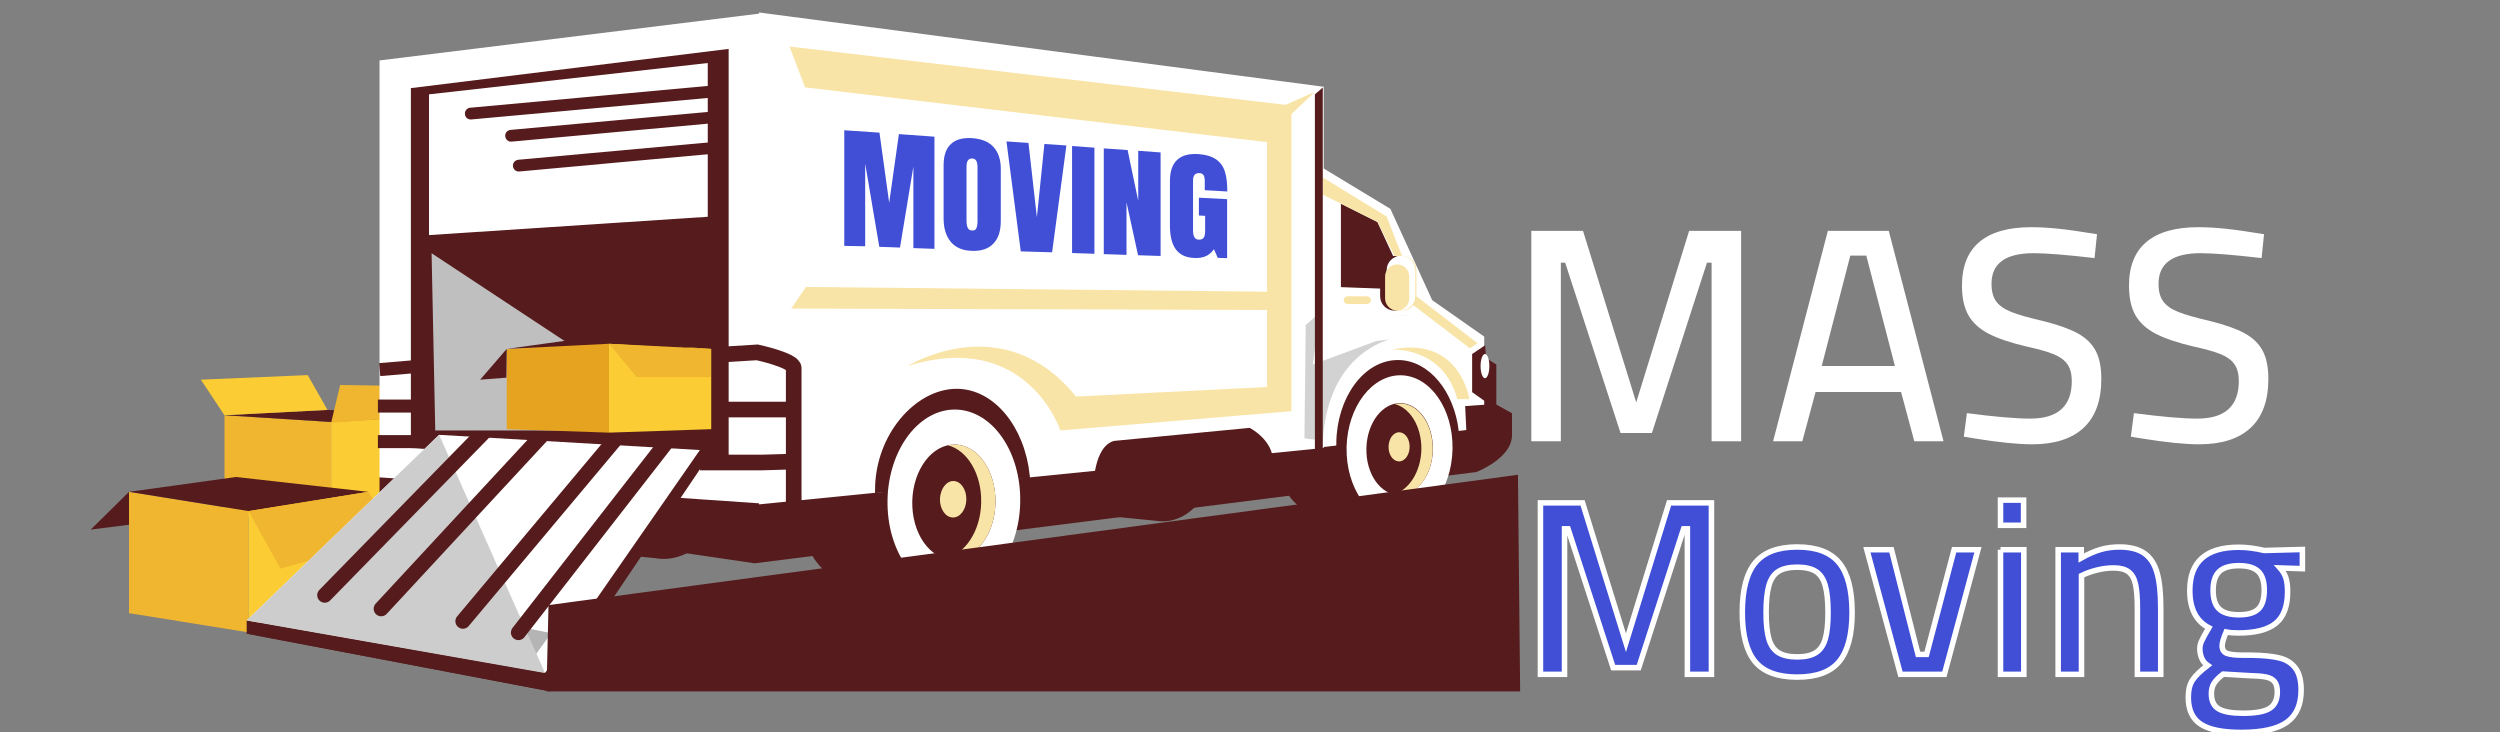 <?xml version="1.0" encoding="utf-8"?>
<svg id="master-artboard" viewBox="0 0 1364.19 399.548" version="1.1" xmlns="http://www.w3.org/2000/svg" x="0px" y="0px" width="1364.19px" height="399.548px" enable-background="new 0 0 1400 1400"><rect x="0" y="0" width="1364.19" height="399.548" fill="#808080" stroke="none"/><defs><style id="ee-google-fonts">@import url(https://fonts.googleapis.com/css?family=Cairo:200,300,600,700,900,400);</style><linearGradient id="gradient-0" gradientUnits="userSpaceOnUse" x1="213.516" y1="-149" x2="213.516" y2="105.391">
                <stop offset="0" style="stop-color: #404fd6"/>
                <stop offset="1" style="stop-color: #1f2a91"/>
              </linearGradient></defs><rect id="ee-background" x="0" y="0" width="1364.19" height="399.548" style="fill: white; fill-opacity: 0; pointer-events: none;"/>
<path d="M 0 0 H 1400 V 1400 H 0 V 0 Z" fill="#5AD1D6" transform="matrix(0.945, 0, 0, 0.945, 49.239, -487.3)" style="fill-opacity: 0;"/>
<g transform="matrix(1, 0, 0, 1, -75.694, -480.12)">
		
		<g>
			<g>
				<g>
					<path d="M 256.4 769.4 L 198.2 760 L 198.2 706.7 L 256.4 710.4 Z" fill="#F0B630"/>
					<path d="M 256.4 769.4 L 314.5 760 L 314.5 706.7 L 256.4 710.4 Z" fill="#FBCC34"/>
					<path d="M 198.2 706.7 L 256.4 710.4 L 314.5 706.7 L 254.4 703.8 Z" fill="#561B1C"/>
				</g>
				<path d="M 146.1 748.5 L 125.2 769.1 L 156.1 765.2 Z" fill="#561B1C"/>
				<g>
					<path d="M 211.3 825.2 L 146.1 814.7 L 146.1 748.5 L 211.3 759 Z" fill="#F0B630"/>
					<path d="M 211.3 825.2 L 276.6 814.7 L 276.6 748.5 L 211.3 759 Z" fill="#FBCC34"/>
					<path d="M 146.1 748.5 L 211.3 759 L 276.6 748.5 L 204.4 740.4 Z" fill="#561B1C"/>
				</g>
				<path d="M 211.3 759 L 276.6 748.5 L 285.9 761.6 L 266.7 779.7 L 228.7 790.4 Z" fill="#F0B630"/>
				<path d="M 198.2 706.7 L 197.7 706 L 185.3 687.3 L 243.6 684.8 L 254.4 703.8" fill="#FBCC34"/>
				<path d="M 256.4 710.8 L 261.3 690.2 L 304 690.9 L 304 707.6 Z" fill="#F0B630"/>
			<path d="M 682.511 676.194 L 682.511 675.319" style="fill: rgb(240, 182, 48); fill-opacity: 1; stroke: rgb(0, 0, 0); stroke-opacity: 1; stroke-width: 0; paint-order: fill;"/></g>
			<g>
				<g>
					<path fill="#561B1C" d="M711.6,682.5c-3-0.1-5.9,0.5-8.6,1.5l-2.8-17.9l-26.3,3.5c0,0-33.3-15.8-34.5,38&#10;&#9;&#9;&#9;&#9;&#9;&#9;c-1.2,53.8,25.7,52.6,25.7,52.6l41.3,4.1c1.1,0.2,2.2,0.3,3.3,0.3c16.4,0.4,30.2-17.7,30.7-40.4c0-0.1,0-0.2,0-0.2&#10;&#9;&#9;&#9;&#9;&#9;&#9;C740.8,701.5,728,682.9,711.6,682.5z"/>
					<path fill="#561B1C" d="M439.5,685.1c-3.6-0.1-7.1,0.6-10.5,1.9l-3.4-21.8l-32,4.3c0,0-40.5-19.2-41.9,46.2&#10;&#9;&#9;&#9;&#9;&#9;&#9;c-1.4,65.4,31.3,64,31.3,64l50.3,5c1.3,0.2,2.6,0.4,4,0.4c20,0.4,36.7-21.6,37.3-49.2c0-0.1,0-0.2,0-0.3&#10;&#9;&#9;&#9;&#9;&#9;&#9;C475.1,708.1,459.4,685.6,439.5,685.1z"/>
					<path fill="#561B1C" d="M419.3,777.5l68.2,10l393.8-49.8c0,0,19.4-7.5,19.4-19.9v-12.3l-19.1,1.3L575,728.5l-72.1,8.2&#10;&#9;&#9;&#9;&#9;&#9;&#9;l-121.2-2.5L419.3,777.5z"/>
					<path fill="#561B1C" d="M838.5,764.7l-43.3-4.3c0,0-26.1,1.1-25-51.1c1.1-52.2,33.5-36.9,33.5-36.9l25.5-3.4l9.7,62.9&#10;&#9;&#9;&#9;&#9;&#9;&#9;L838.5,764.7z"/>
					<path fill="#561B1C" d="M595.1,803.5l-54.3-5.4c0,0-32.7,1.4-31.3-64c1.4-65.4,41.9-46.2,41.9-46.2l32-4.3l12.1,78.7&#10;&#9;&#9;&#9;&#9;&#9;&#9;L595.1,803.5z"/>
					<path fill="#561B1C" d="M282.8,740.6v9.9l207.6,22.8L887,726.4c0,0,13.7-4.7,13.7-8.5v-12.3l-8.5-4.7V679l-17.1-10.4&#10;&#9;&#9;&#9;&#9;&#9;&#9;l-558.2,37.9L282.8,740.6z"/>
					<path d="M 794.6 570 L 834.4 594.1 L 857.2 643.9 L 885.6 663.8 L 885.6 713.6 L 797.5 724.1 Z" fill="#F0B630" style="fill: rgb(255, 255, 255);"/>
					<g>
						<path d="M 291.3 732.6 L 291.3 520.7 L 481.8 497.2 L 481.8 745.7 Z" fill="#561B1C"/>
						<path fill="#F0B630" d="M473.3,506.8v229.7l-173.4-11.9V528.2L473.3,506.8 M490.4,487.5l-207.6,25.6v227.5l207.6,14.2V487.5&#10;&#9;&#9;&#9;&#9;&#9;&#9;&#9;L490.4,487.5z" style="fill: rgb(255, 255, 255);"/>
					<path d="M 336.245 515.787 L 336.245 515.787" style="fill: rgb(64, 79, 214); fill-opacity: 1; stroke: rgb(0, 0, 0); stroke-opacity: 1; stroke-width: 0; paint-order: fill;"/></g>
					<path d="M 490.4 487.5 L 797.5 527.9 L 797.5 724.1 L 490.4 754.8 Z" fill="#FBCC34" style="stroke: rgb(255, 255, 255); paint-order: fill; stroke-opacity: 1; fill: rgb(255, 255, 255);"/>
					<path d="M 315.3 724.6 L 210.3 825.9 L 375.9 857.4 L 458.9 734.3 Z" fill="#561B1C"/>
					<path d="M 315.3 717.4 L 210.3 818.7 L 373.1 847.4 L 457.6 725.7 Z" fill="#FBCC34" style="fill: rgb(255, 255, 255);"/>
					<path d="M 210.3 818.7 L 210.3 825.9 L 375.9 857.4 L 374.5 847.4 Z" fill="#561B1C"/>
					<path d="M 461.9 598.4 L 309.8 608.4 L 309.8 531.6 L 461.9 514.5 Z" fill="#F0B630" style="fill: rgb(255, 255, 255);"/>
					<path fill="#561B1C" d="M470,529.6c0.2,1.8-1.2,3.4-2.9,3.5l-134.2,12.2c-1.8,0.2-3.4-1.1-3.5-2.9l0,0&#10;&#9;&#9;&#9;&#9;&#9;&#9;c-0.2-1.8,1.2-3.4,2.9-3.5l134.2-12.3C468.2,526.5,469.8,527.8,470,529.6L470,529.6z"/>
					<path fill="#561B1C" d="M464.1,541l-109.8,10c-1.8,0.2-3.1,1.7-2.9,3.5c0.2,1.8,1.7,3.1,3.5,2.9l109.2-10V541z"/>
					<path fill="#561B1C" d="M468.3,557.3l-109.8,10c-1.8,0.2-3.1,1.8-2.9,3.5c0.2,1.8,1.7,3.1,3.5,2.9l109.2-10V557.3z"/>
					<path fill="#FBCC34" d="M447.7,658.1"/>
					<path d="M 807.4 591.3 L 827.3 601.3 L 844.4 638.2 L 807.4 636.8 Z" fill="#561B1C"/>
					<path fill="#561B1C" stroke="#561B1C" stroke-width="2.843" stroke-miterlimit="10" d="M597.7,693.7&#10;&#9;&#9;&#9;&#9;&#9;&#9;c-21.4,0-43.1,24.1-43.1,53.9l81.6-8C633.4,713.6,617.2,693.7,597.7,693.7z"/>
					<path fill="#561B1C" stroke="#561B1C" stroke-width="2.843" stroke-miterlimit="10" d="M838.5,678c-17.6,0-32,19.7-32.2,44.1&#10;&#9;&#9;&#9;&#9;&#9;&#9;l64-6.6C867.8,694.3,854.5,678,838.5,678z"/>
					<path d="M 888.4 700.8 L 875.2 701.7 L 876.1 720.7 L 892.2 719.7 L 892.2 700.8 Z" fill="#561B1C"/>
					<path d="M 886.1 668.5 L 879 673.3 L 879 694.1 L 888.4 700.8 Z" fill="#561B1C"/>
					<path fill="#FBCC34" d="M888.4,679.9c0,3.7-1.1,6.6-2.4,6.6c-1.3,0-2.4-3-2.4-6.6c0-3.7,1.1-6.6,2.4-6.6&#10;&#9;&#9;&#9;&#9;&#9;&#9;C887.4,673.3,888.4,676.3,888.4,679.9z" style="fill: rgb(255, 255, 255);"/>
					<path fill="#561B1C" d="M844.4,641.8c0,4.3-3.5,7.8-7.8,7.8l0,0c-4.3,0-7.8-3.5-7.8-7.8v-14.2c0-4.3,3.5-7.8,7.8-7.8l0,0&#10;&#9;&#9;&#9;&#9;&#9;&#9;c4.3,0,7.8,3.5,7.8,7.8V641.8z"/>
					<path fill="#F9E4A7" d="M848.6,641.8c0,4.3-3.5,7.8-7.8,7.8l0,0c-4.3,0-7.8-3.5-7.8-7.8v-14.2c0-4.3,3.5-7.8,7.8-7.8l0,0&#10;&#9;&#9;&#9;&#9;&#9;&#9;c4.3,0,7.8,3.5,7.8,7.8V641.8z"/>
					<path fill="#F9E4A7" d="M506.5,505.5l273.9,32.2v152.6v14.2L654.3,715c0,0-18.2-55.5-83.4-35.1c0,0,52.1-32.7,91.9,16.6&#10;&#9;&#9;&#9;&#9;&#9;&#9;l104.3-5.2V557.7L515,527.8L506.5,505.5z"/>
					<path fill="#F9E4A7" d="M835.1,670.9c0,0,28.1-1.8,35.8,27h6.6C877.5,697.9,872.4,663.1,835.1,670.9z"/>
					<path d="M 768.9 639.3 L 515.5 636.7 L 507.4 648.5 L 769.5 649.3 Z" fill="#F9E4A7"/>
					<path fill="#561B1C" d="M672.3,746.3c0,0,0-22.7,11.4-25.6l73.9-7.1c0,0,12.8,6.4,12.8,18.5&#10;&#9;&#9;&#9;&#9;&#9;&#9;C770.4,739.2,672.3,746.3,672.3,746.3z"/>
					<path fill="none" stroke="#561B1C" stroke-width="8.53" stroke-miterlimit="10" d="M466.2,673.8l22.7-1.4&#10;&#9;&#9;&#9;&#9;&#9;&#9;c0,0,19.9,4.3,19.9,8.5v79.6"/>
					<path d="M 467.6 703.6 L 489.4 703.6 L 507.4 703.6" fill="none" stroke="#561B1C" stroke-width="8.53" stroke-miterlimit="10"/>
					<path d="M 457.7 732.5 L 491.3 732.5 L 508.4 732" fill="none" stroke="#561B1C" stroke-width="8.53" stroke-miterlimit="10"/>
					
						<path d="M 282.9 681.8 L 300.8 680.3" fill="none" stroke="#561B1C" stroke-width="7.108" stroke-miterlimit="10"/>
					
						<path d="M 281.9 701.7 L 304.6 701.7" fill="none" stroke="#561B1C" stroke-width="7.108" stroke-miterlimit="10"/>
					
						<path d="M 301.8 721.1 L 281.9 721.1" fill="none" stroke="#561B1C" stroke-width="7.108" stroke-miterlimit="10"/>
					<path fill="#FBCC34" d="M243.6,799.6c-1.8-0.9,132.9,26,132.9,26l-12.3,16.9l-133.8-33.3L243.6,799.6z" style="fill: rgb(180, 180, 180);"/>
					<path d="M 315.3 717.4 L 373.1 847.4 L 210.3 818.7 Z" fill="#F0B630" style="fill: rgb(205, 205, 205);"/>
					
						<path d="M 252.9 804.9 L 349.8 705.7" fill="none" stroke="#561B1C" stroke-width="8.222" stroke-linecap="round" stroke-linejoin="round" stroke-miterlimit="10"/>
					
						<path d="M 283.7 812.3 L 377.9 710.7" fill="none" stroke="#561B1C" stroke-width="8.222" stroke-linecap="round" stroke-linejoin="round" stroke-miterlimit="10"/>
					
						<path d="M 328.3 819.1 L 417.3 712.9" fill="none" stroke="#561B1C" stroke-width="8.222" stroke-linecap="round" stroke-linejoin="round" stroke-miterlimit="10"/>
					
						<path d="M 358.6 825.3 L 443.7 715.9" fill="none" stroke="#561B1C" stroke-width="8.222" stroke-linecap="round" stroke-linejoin="round" stroke-miterlimit="10"/>
					<path d="M 313.2 715 L 457.7 715 L 311.2 618.3 Z" fill="#F0B630" style="fill: rgb(191, 191, 191);"/>
					<path d="M 385.2 663.8 H 463.4 V 719.2 H 385.2 V 663.8 Z" fill="#561B1C"/>
					<path fill="#F9E4A7" d="M797.5,586.3l29.9,14.9l9.2,18.5c0,0,5.7,0.7,5.7,2.8c0,2.1-9.9-24.2-9.9-24.2l-34.8-21.3V586.3z"/>
					<path d="M 845.1 645.3 L 877.8 670.2 L 882 667.4 L 848.6 641.8 Z" fill="#F9E4A7"/>
					<path d="M 772.6 539.4 L 793.2 530.2 L 776.8 545.8 Z" fill="#F9E4A7"/>
					<g>
						<path fill="#FBCC34" d="M597.3,703.6c-19.9-0.4-36.6,21.4-37.3,48.9c0,0.1,0,0.2,0,0.3c-0.6,27.6,15.1,50.3,35.1,50.8&#10;&#9;&#9;&#9;&#9;&#9;&#9;&#9;c20,0.4,36.7-21.6,37.3-49.2c0-0.1,0-0.2,0-0.3C632.9,726.6,617.2,704.1,597.3,703.6z" style="fill: rgb(255, 255, 255);"/>
						<path fill="#561B1C" d="M573.5,753.4c0.5-17.2,10.9-31,23.4-30.7c12.5,0.3,22.3,14.4,22,31.7c0,0.1,0,0.1,0,0.2&#10;&#9;&#9;&#9;&#9;&#9;&#9;&#9;c-0.4,17.3-10.9,31.1-23.4,30.9c-12.5-0.3-22.4-14.5-22-31.9C573.5,753.5,573.5,753.4,573.5,753.4z"/>
						<path fill="#F9E4A7" d="M611.1,754.4c0-0.1,0-0.1,0-0.2c0.3-15.4-7.5-28.3-18.1-31.1c1.3-0.3,2.6-0.4,3.9-0.4&#10;&#9;&#9;&#9;&#9;&#9;&#9;&#9;c12.5,0.3,22.3,14.4,22,31.7c0,0.1,0,0.1,0,0.2c-0.4,17.3-10.9,31.1-23.4,30.9c-1.3,0-2.6-0.2-3.9-0.6&#10;&#9;&#9;&#9;&#9;&#9;&#9;&#9;C602.3,782.5,610.8,769.9,611.1,754.4z"/>
						<path fill="#F9E4A7" d="M588.6,752.4c-0.1,5.5,3,10,7,10.1c4,0.1,7.3-4.3,7.4-9.8c0.1-5.5-3-10-7-10.1&#10;&#9;&#9;&#9;&#9;&#9;&#9;&#9;C592.1,742.5,588.8,746.9,588.6,752.4z"/>
					</g>
					<g>
						<path fill="#FBCC34" d="M840.3,684.9c-15.9-0.3-29.2,17.1-29.8,39c0,0.1,0,0.2,0,0.2c-0.5,22,12.1,40.2,28,40.5&#10;&#9;&#9;&#9;&#9;&#9;&#9;&#9;c16,0.3,29.3-17.2,29.8-39.3c0-0.1,0-0.2,0-0.2C868.7,703.3,856.2,685.3,840.3,684.9z" style="fill: rgb(255, 255, 255);"/>
						<path fill="#561B1C" d="M821.3,724.6c0.4-13.8,8.7-24.7,18.7-24.5s17.8,11.5,17.6,25.3c0,0.1,0,0.1,0,0.2&#10;&#9;&#9;&#9;&#9;&#9;&#9;&#9;c-0.3,13.8-8.7,24.9-18.7,24.6c-10-0.2-17.9-11.6-17.6-25.4C821.2,724.7,821.3,724.7,821.3,724.6z"/>
						<path fill="#F9E4A7" d="M851.3,725.5c0,0,0-0.1,0-0.1c0.2-12.3-6-22.6-14.5-24.8c1-0.2,2.1-0.3,3.1-0.3&#10;&#9;&#9;&#9;&#9;&#9;&#9;&#9;c10,0.2,17.8,11.5,17.6,25.3c0,0.1,0,0.1,0,0.2c-0.3,13.8-8.7,24.9-18.7,24.6c-1.1,0-2.1-0.2-3.1-0.4&#10;&#9;&#9;&#9;&#9;&#9;&#9;&#9;C844.3,747.9,851,737.8,851.3,725.5z"/>
						<path fill="#F9E4A7" d="M833.4,723.8c-0.1,4.4,2.4,8,5.6,8.1c3.2,0.1,5.8-3.4,5.9-7.8c0.1-4.4-2.4-8-5.6-8.1&#10;&#9;&#9;&#9;&#9;&#9;&#9;&#9;C836.1,715.9,833.5,719.4,833.4,723.8z"/>
					</g>
					<path d="M 516 541.2 L 499.9 500.8 L 499.9 646.8 L 515 623.1 L 759.5 629.1 L 759.5 564.8 L 519.8 542.1 Z" fill="#F0B630" style="fill: rgb(255, 255, 255);"/>
				<path d="M 674.633 677.198 L 674.633 677.198" style="fill: rgb(255, 255, 255); fill-opacity: 1; stroke: rgb(255, 255, 255); stroke-opacity: 1; stroke-width: 1; paint-order: stroke;"/><path d="M 860.866 611.587" style="fill: rgb(255, 255, 255); fill-opacity: 1; stroke: rgb(0, 0, 0); stroke-opacity: 1; stroke-width: 0; paint-order: fill;"/><path d="M 341.969 732.812 L 341.969 732.812" style="fill: rgb(255, 255, 255); fill-opacity: 1; stroke: rgb(0, 0, 0); stroke-opacity: 1; stroke-width: 0; paint-order: fill;"/><path d="M 301.682 776.138 L 301.682 776.138" style="fill: rgb(255, 255, 255); fill-opacity: 1; stroke: rgb(0, 0, 0); stroke-opacity: 1; stroke-width: 0; paint-order: fill;"/></g>
				<path d="M 296.1 525.4 L 285.7 516.9 L 285.7 671.4 L 295.6 670.4 Z" fill="#FBCC34" style="fill: rgb(255, 255, 255);"/>
				<path fill="#FBCC34" d="M793.9,652.4h50.5v10.7c0,0-43.4,1.4-46.9,57.6l-10-1.4l0.7-61.8L793.9,652.4z" style="fill: rgb(210, 210, 210);"/>
				<path fill="#FBCC34" d="M826.8,666.2c0,0,34.6-6.6,48.3,15.6v-8.1l-30.8-21.3l-49.3-1.9l-0.5,9.5l-2.4,19L826.8,666.2z" style="fill: rgb(255, 255, 255);"/>
				<path fill="#F9E4A7" d="M823.8,643.9c0,1.2-1,2.1-2.1,2.1H811c-1.2,0-2.1-1-2.1-2.1l0,0c0-1.2,1-2.1,2.1-2.1h10.7&#10;&#9;&#9;&#9;&#9;&#9;C822.8,641.8,823.8,642.7,823.8,643.9L823.8,643.9z"/>
				<path d="M 797.5 527.9 L 797.5 727.3 L 793.2 729.7 L 793.2 531.6 Z" fill="#561B1C"/>
			<path d="M 359.168 512.416" style="fill: rgb(255, 255, 255); fill-opacity: 1; stroke: rgb(0, 0, 0); stroke-opacity: 1; stroke-width: 0; paint-order: fill;"/><path d="M 804.475 683.95 L 804.475 683.95" style="fill: rgb(255, 255, 255); fill-opacity: 1; stroke: rgb(0, 0, 0); stroke-opacity: 1; stroke-width: 0; paint-order: fill;"/></g>
			<g>
				<path d="M 408 716.2 L 352.2 714.3 L 352.2 670.7 L 408 666.7 Z" fill="#E5A31F"/>
				<path d="M 408 716.2 L 463.8 714.3 L 463.8 670.5 L 408 666.7 Z" fill="#FBCC34"/>
				<path d="M 352.2 670.5 L 408 667.7 L 463.8 671.2 L 402 663.6 Z" fill="#561B1C"/>
			</g>
			<path d="M 408 667.7 L 423.1 685.9 L 463.6 685.9 L 463.6 670.5 Z" fill="#F0B630"/>
			<path d="M 352.2 670.5 L 337.7 687.3 L 352 686.2 Z" fill="#561B1C"/>
			<g>
				<g>
					<path fill="#561B1C" d="M536.4,614.3v-63.1l19.2,1.3l5.3,38.3l5.3-37.5l19.4,1.4v61.2l-11.5-0.4V571l-7.3,44.2l-11.3-0.4&#10;&#9;&#9;&#9;&#9;&#9;&#9;l-7.7-45.4v45.1L536.4,614.3z" style="fill-opacity: 1; fill: rgb(64, 79, 214);"/>
					<path fill="#561B1C" d="M594.6,612.2c-2.6-3.1-4-7.4-4-12.8v-29.1c0-5.3,1.3-9.1,4-11.6c2.6-2.5,6.5-3.5,11.6-3.2&#10;&#9;&#9;&#9;&#9;&#9;&#9;c5.1,0.4,9,1.9,11.6,4.8c2.6,2.8,4,6.8,4,11.9v28.5c0,5.4-1.3,9.5-4,12.3c-2.6,2.8-6.5,4.2-11.6,4&#10;&#9;&#9;&#9;&#9;&#9;&#9;C601.1,616.9,597.3,615.3,594.6,612.2z M608.5,604.6c0.4-0.9,0.6-2.2,0.6-3.9v-29.5c0-1.3-0.2-2.4-0.6-3.2&#10;&#9;&#9;&#9;&#9;&#9;&#9;c-0.4-0.8-1.1-1.3-2.2-1.4c-2.1-0.1-3.2,1.3-3.2,4.4v29.5c0,1.7,0.2,3.1,0.7,4c0.4,0.9,1.2,1.4,2.4,1.4&#10;&#9;&#9;&#9;&#9;&#9;&#9;C607.3,606,608.1,605.6,608.5,604.6z" style="fill-opacity: 1; fill: rgb(64, 79, 214);"/>
					<path fill="#561B1C" d="M632.7,617.3l-7.8-60l12,0.8l4.6,40.6l4.1-40l12,0.8l-7.8,58.3L632.7,617.3z" style="fill-opacity: 1; fill: rgb(64, 79, 214);"/>
					<path fill="#561B1C" d="M660.7,618.2v-58.4l12.2,0.9v57.9L660.7,618.2z" style="fill-opacity: 1; fill: rgb(64, 79, 214);"/>
					<path fill="#561B1C" d="M678,618.8v-57.7l13,0.9l5.8,27.7v-27.3l12.2,0.9v56.5l-12.3-0.4l-6.3-28.9v28.7L678,618.8z" style="fill-opacity: 1; fill: rgb(64, 79, 214);"/>
					<path fill="#561B1C" d="M717.4,616.3c-2.2-2.9-3.3-7.3-3.3-13.1v-24.3c0-5.2,1.3-9.1,3.9-11.5c2.6-2.5,6.5-3.5,11.6-3.2&#10;&#9;&#9;&#9;&#9;&#9;&#9;c4.2,0.3,7.4,1.3,9.7,2.9c2.3,1.6,3.9,3.8,4.8,6.7c0.9,2.8,1.3,6.4,1.3,10.8l-12.3-0.7v-5c0-1.3-0.2-2.4-0.6-3.1&#10;&#9;&#9;&#9;&#9;&#9;&#9;s-1.2-1.2-2.2-1.2c-2.4-0.2-3.6,1.2-3.6,3.9v27.1c0,1.7,0.2,3,0.7,3.9c0.5,0.9,1.3,1.4,2.6,1.4c1.2,0,2.1-0.4,2.6-1.2&#10;&#9;&#9;&#9;&#9;&#9;&#9;c0.5-0.8,0.7-2.1,0.7-3.8v-8l-3.4-0.2V588l15.4,0.8V621l-5.1-0.2l-2.1-4.7c-2.3,3.4-5.7,5-10.4,4.8&#10;&#9;&#9;&#9;&#9;&#9;&#9;C723,620.8,719.6,619.2,717.4,616.3z" style="fill-opacity: 1; fill: rgb(64, 79, 214);"/>
				<path d="M 643.233 596.207" style="fill: rgb(64, 79, 214); fill-opacity: 1; stroke: rgb(0, 0, 0); stroke-opacity: 1; stroke-width: 0; paint-order: fill;"/></g>
			</g>
		</g>
	<path d="M 373.9 857.4 L 905.2 857.4 L 904 739.2 L 375 810.3 Z" fill="#561B1C"/></g><path fill="#FBCC34" d="M846.6,642.8c0,4.3-3.5,7.8-7.8,7.8l0,0c-4.3,0-7.8-3.5-7.8-7.8v-14.2c0-4.3,3.5-7.8,7.8-7.8l0,0&#10;&#9;&#9;c4.3,0,7.8,3.5,7.8,7.8V642.8z" transform="matrix(1, 0, 0, 1, -74.335, -481.202)" style="fill: rgb(255, 255, 255);"/><path fill="#F9E4A7" d="M844.7,643c0,3.6-3,6.6-6.6,6.6l0,0c-3.6,0-6.6-3-6.6-6.6v-12c0-3.6,3-6.6,6.6-6.6l0,0c3.6,0,6.6,3,6.6,6.6&#10;&#9;&#9;V643z" transform="matrix(1, 0, 0, 1, -75.694, -480.12)"/>
<g transform="matrix(1, 0, 0, 1, -113.71, -454.322)">
		<path d="M 127.48 -47.372 L 127.48 67.428 L 111.47 67.428 L 111.47 -30.022 L 108.96 -30.022 L 79.09 62.918 L 62.07 62.918 L 32.04 -30.022 L 29.7 -30.022 L 29.7 67.428 L 13.68 67.428 L 13.68 -47.372 L 41.72 -47.372 L 70.58 46.238 L 99.28 -47.372 L 127.48 -47.372 ZM 214.246 40.558 L 167.856 40.558 L 160.676 67.428 L 144.826 67.428 L 174.526 -47.372 L 207.566 -47.372 L 237.266 67.428 L 221.416 67.428 L 214.246 40.558 M 171.196 26.378 L 210.906 26.378 L 195.386 -33.862 L 186.706 -33.862 L 171.196 26.378 ZM 285.314 69.098 C 277.641 69.098 267.298 68.042 254.284 65.928 L 248.274 64.928 L 249.944 52.078 C 264.964 54.078 276.421 55.078 284.314 55.078 C 299.334 55.078 306.844 48.238 306.844 34.558 C 306.844 30.772 306.064 27.738 304.504 25.458 C 302.951 23.178 300.478 21.345 297.084 19.958 C 293.691 18.565 288.934 17.202 282.814 15.868 C 273.801 13.755 266.794 11.392 261.794 8.778 C 256.788 6.165 253.114 2.798 250.774 -1.322 C 248.441 -5.435 247.274 -10.828 247.274 -17.502 C 247.274 -28.075 250.444 -36.032 256.784 -41.372 C 263.124 -46.705 272.468 -49.372 284.814 -49.372 C 289.374 -49.372 294.298 -49.095 299.584 -48.542 C 304.871 -47.988 311.851 -46.988 320.524 -45.542 L 319.194 -32.522 C 303.954 -34.302 292.941 -35.192 286.154 -35.192 C 270.914 -35.192 263.294 -29.628 263.294 -18.502 C 263.294 -14.388 264.154 -11.165 265.874 -8.832 C 267.601 -6.492 270.354 -4.572 274.134 -3.072 C 277.921 -1.572 283.651 0.068 291.324 1.848 C 299.338 3.855 305.568 6.082 310.014 8.528 C 314.461 10.975 317.714 14.145 319.774 18.038 C 321.834 21.932 322.864 27.048 322.864 33.388 C 322.864 45.182 319.664 54.082 313.264 60.088 C 306.871 66.095 297.554 69.098 285.314 69.098 ZM 375.914 69.098 C 368.241 69.098 357.897 68.042 344.884 65.928 L 338.874 64.928 L 340.544 52.078 C 355.564 54.078 367.021 55.078 374.914 55.078 C 389.934 55.078 397.444 48.238 397.444 34.558 C 397.444 30.772 396.664 27.738 395.104 25.458 C 393.551 23.178 391.077 21.345 387.684 19.958 C 384.291 18.565 379.534 17.202 373.414 15.868 C 364.401 13.755 357.394 11.392 352.394 8.778 C 347.387 6.165 343.714 2.798 341.374 -1.322 C 339.041 -5.435 337.874 -10.828 337.874 -17.502 C 337.874 -28.075 341.044 -36.032 347.384 -41.372 C 353.724 -46.705 363.067 -49.372 375.414 -49.372 C 379.974 -49.372 384.897 -49.095 390.184 -48.542 C 395.471 -47.988 402.451 -46.988 411.124 -45.542 L 409.794 -32.522 C 394.554 -34.302 383.541 -35.192 376.754 -35.192 C 361.514 -35.192 353.894 -29.628 353.894 -18.502 C 353.894 -14.388 354.754 -11.165 356.474 -8.832 C 358.201 -6.492 360.954 -4.572 364.734 -3.072 C 368.521 -1.572 374.251 0.068 381.924 1.848 C 389.937 3.855 396.167 6.082 400.614 8.528 C 405.061 10.975 408.314 14.145 410.374 18.038 C 412.434 21.932 413.464 27.048 413.464 33.388 C 413.464 45.182 410.264 54.082 403.864 60.088 C 397.471 66.095 388.154 69.098 375.914 69.098 Z" transform="matrix(1.006, 0, 0, 1, 935.552, 627.67)" style="white-space: pre; fill: rgb(255, 255, 255); color: rgb(86, 27, 28);"/>
		<path d="M 103.9 -66.304 L 103.9 27.266 L 90.85 27.266 L 90.85 -52.154 L 88.81 -52.154 L 64.46 23.596 L 50.59 23.596 L 26.11 -52.154 L 24.21 -52.154 L 24.21 27.266 L 11.15 27.266 L 11.15 -66.304 L 34 -66.304 L 57.53 9.996 L 80.92 -66.304 L 103.9 -66.304 ZM 150.41 28.766 C 139.803 28.766 132.187 25.933 127.56 20.266 C 122.94 14.6 120.63 5.69 120.63 -6.464 C 120.63 -18.884 122.987 -27.95 127.7 -33.664 C 132.413 -39.377 139.983 -42.234 150.41 -42.234 C 160.93 -42.234 168.523 -39.354 173.19 -33.594 C 177.857 -27.834 180.19 -18.79 180.19 -6.464 C 180.19 5.596 177.88 14.483 173.26 20.196 C 168.633 25.91 161.017 28.766 150.41 28.766 M 150.41 17.746 C 154.763 17.746 158.14 16.976 160.54 15.436 C 162.947 13.896 164.647 11.403 165.64 7.956 C 166.64 4.51 167.14 -0.297 167.14 -6.464 C 167.14 -12.897 166.617 -17.884 165.57 -21.424 C 164.53 -24.957 162.81 -27.474 160.41 -28.974 C 158.003 -30.467 154.67 -31.214 150.41 -31.214 C 146.15 -31.214 142.797 -30.467 140.35 -28.974 C 137.897 -27.474 136.15 -24.934 135.11 -21.354 C 134.07 -17.774 133.55 -12.81 133.55 -6.464 C 133.55 -0.39 134.047 4.393 135.04 7.886 C 136.04 11.38 137.763 13.896 140.21 15.436 C 142.657 16.976 146.057 17.746 150.41 17.746 ZM 188.212 -40.734 L 201.542 -40.734 L 215.962 16.386 L 220.582 16.386 L 235.542 -40.734 L 248.462 -40.734 L 230.242 27.266 L 206.442 27.266 L 188.212 -40.734 ZM 260.695 27.266 M 260.695 -40.734 L 273.345 -40.734 L 273.345 27.266 L 260.695 27.266 L 260.695 -40.734 M 260.695 -67.794 L 273.215 -67.794 L 273.215 -54.064 L 260.695 -54.064 L 260.695 -67.794 ZM 291.973 -40.734 L 304.493 -40.734 L 304.493 -36.244 C 308.386 -38.424 311.92 -39.967 315.093 -40.874 C 318.266 -41.78 321.623 -42.234 325.163 -42.234 C 330.876 -42.234 335.363 -41.1 338.623 -38.834 C 341.89 -36.567 344.203 -33.054 345.563 -28.294 C 346.923 -23.534 347.603 -17.074 347.603 -8.914 L 347.603 27.266 L 334.953 27.266 L 334.953 -8.634 C 334.953 -14.347 334.613 -18.767 333.933 -21.894 C 333.253 -25.027 331.983 -27.294 330.123 -28.694 C 328.263 -30.1 325.566 -30.804 322.033 -30.804 C 317.226 -30.804 312.193 -29.76 306.933 -27.674 L 304.623 -26.594 L 304.623 27.266 L 291.973 27.266 L 291.973 -40.734 ZM 391.251 58.956 C 381.278 58.956 374.001 57.483 369.421 54.536 C 364.848 51.59 362.561 46.67 362.561 39.776 C 362.561 35.876 363.308 32.773 364.801 30.466 C 366.294 28.153 369.038 25.453 373.031 22.366 C 371.578 21.373 370.511 20.06 369.831 18.426 C 369.151 16.793 368.811 15.07 368.811 13.256 C 368.811 11.99 369.108 10.653 369.701 9.246 C 370.288 7.84 371.624 5.37 373.711 1.836 C 366.818 -1.79 363.371 -8.547 363.371 -18.434 C 363.371 -34.207 372.211 -42.094 389.891 -42.094 C 394.064 -42.094 398.688 -41.504 403.761 -40.324 L 424.441 -40.874 L 424.441 -30.394 L 412.331 -30.804 C 413.784 -29.17 414.828 -27.38 415.461 -25.434 C 416.094 -23.487 416.411 -20.97 416.411 -17.884 C 416.411 -9.817 414.258 -4.037 409.951 -0.544 C 405.644 2.943 398.914 4.686 389.761 4.686 C 387.041 4.686 384.818 4.506 383.091 4.146 C 381.644 7.593 380.921 10.086 380.921 11.626 C 380.921 13.8 381.804 15.206 383.571 15.846 C 385.338 16.48 388.081 16.796 391.801 16.796 L 396.561 16.796 C 402.908 16.883 407.984 17.38 411.791 18.286 C 415.598 19.193 418.544 21.03 420.631 23.796 C 422.718 26.563 423.761 30.576 423.761 35.836 C 423.761 43.816 421.198 49.663 416.071 53.376 C 410.951 57.096 402.678 58.956 391.251 58.956 M 390.031 -5.234 C 394.924 -5.234 398.438 -6.277 400.571 -8.364 C 402.698 -10.45 403.761 -13.897 403.761 -18.704 C 403.761 -23.417 402.674 -26.817 400.501 -28.904 C 398.328 -30.99 394.838 -32.034 390.031 -32.034 C 385.131 -32.034 381.571 -30.967 379.351 -28.834 C 377.131 -26.7 376.021 -23.277 376.021 -18.564 C 376.021 -13.85 377.131 -10.45 379.351 -8.364 C 381.571 -6.277 385.131 -5.234 390.031 -5.234 M 392.341 48.486 C 399.141 48.486 403.924 47.6 406.691 45.826 C 409.458 44.06 410.841 41.046 410.841 36.786 C 410.841 34.246 410.318 32.366 409.271 31.146 C 408.231 29.92 406.668 29.103 404.581 28.696 C 402.494 28.29 399.411 28.04 395.331 27.946 L 381.461 27.126 C 379.014 29.033 377.338 30.756 376.431 32.296 C 375.524 33.836 375.071 35.696 375.071 37.876 C 375.071 41.776 376.384 44.52 379.011 46.106 C 381.644 47.693 386.088 48.486 392.341 48.486 Z" transform="matrix(1.006, 0, 0, 1, 943.079, 795.031)" style="white-space: pre; fill: rgb(64, 79, 214); color: rgb(86, 27, 28); stroke: rgb(255, 255, 255); stroke-width: 3;"/>
	</g>
</svg>